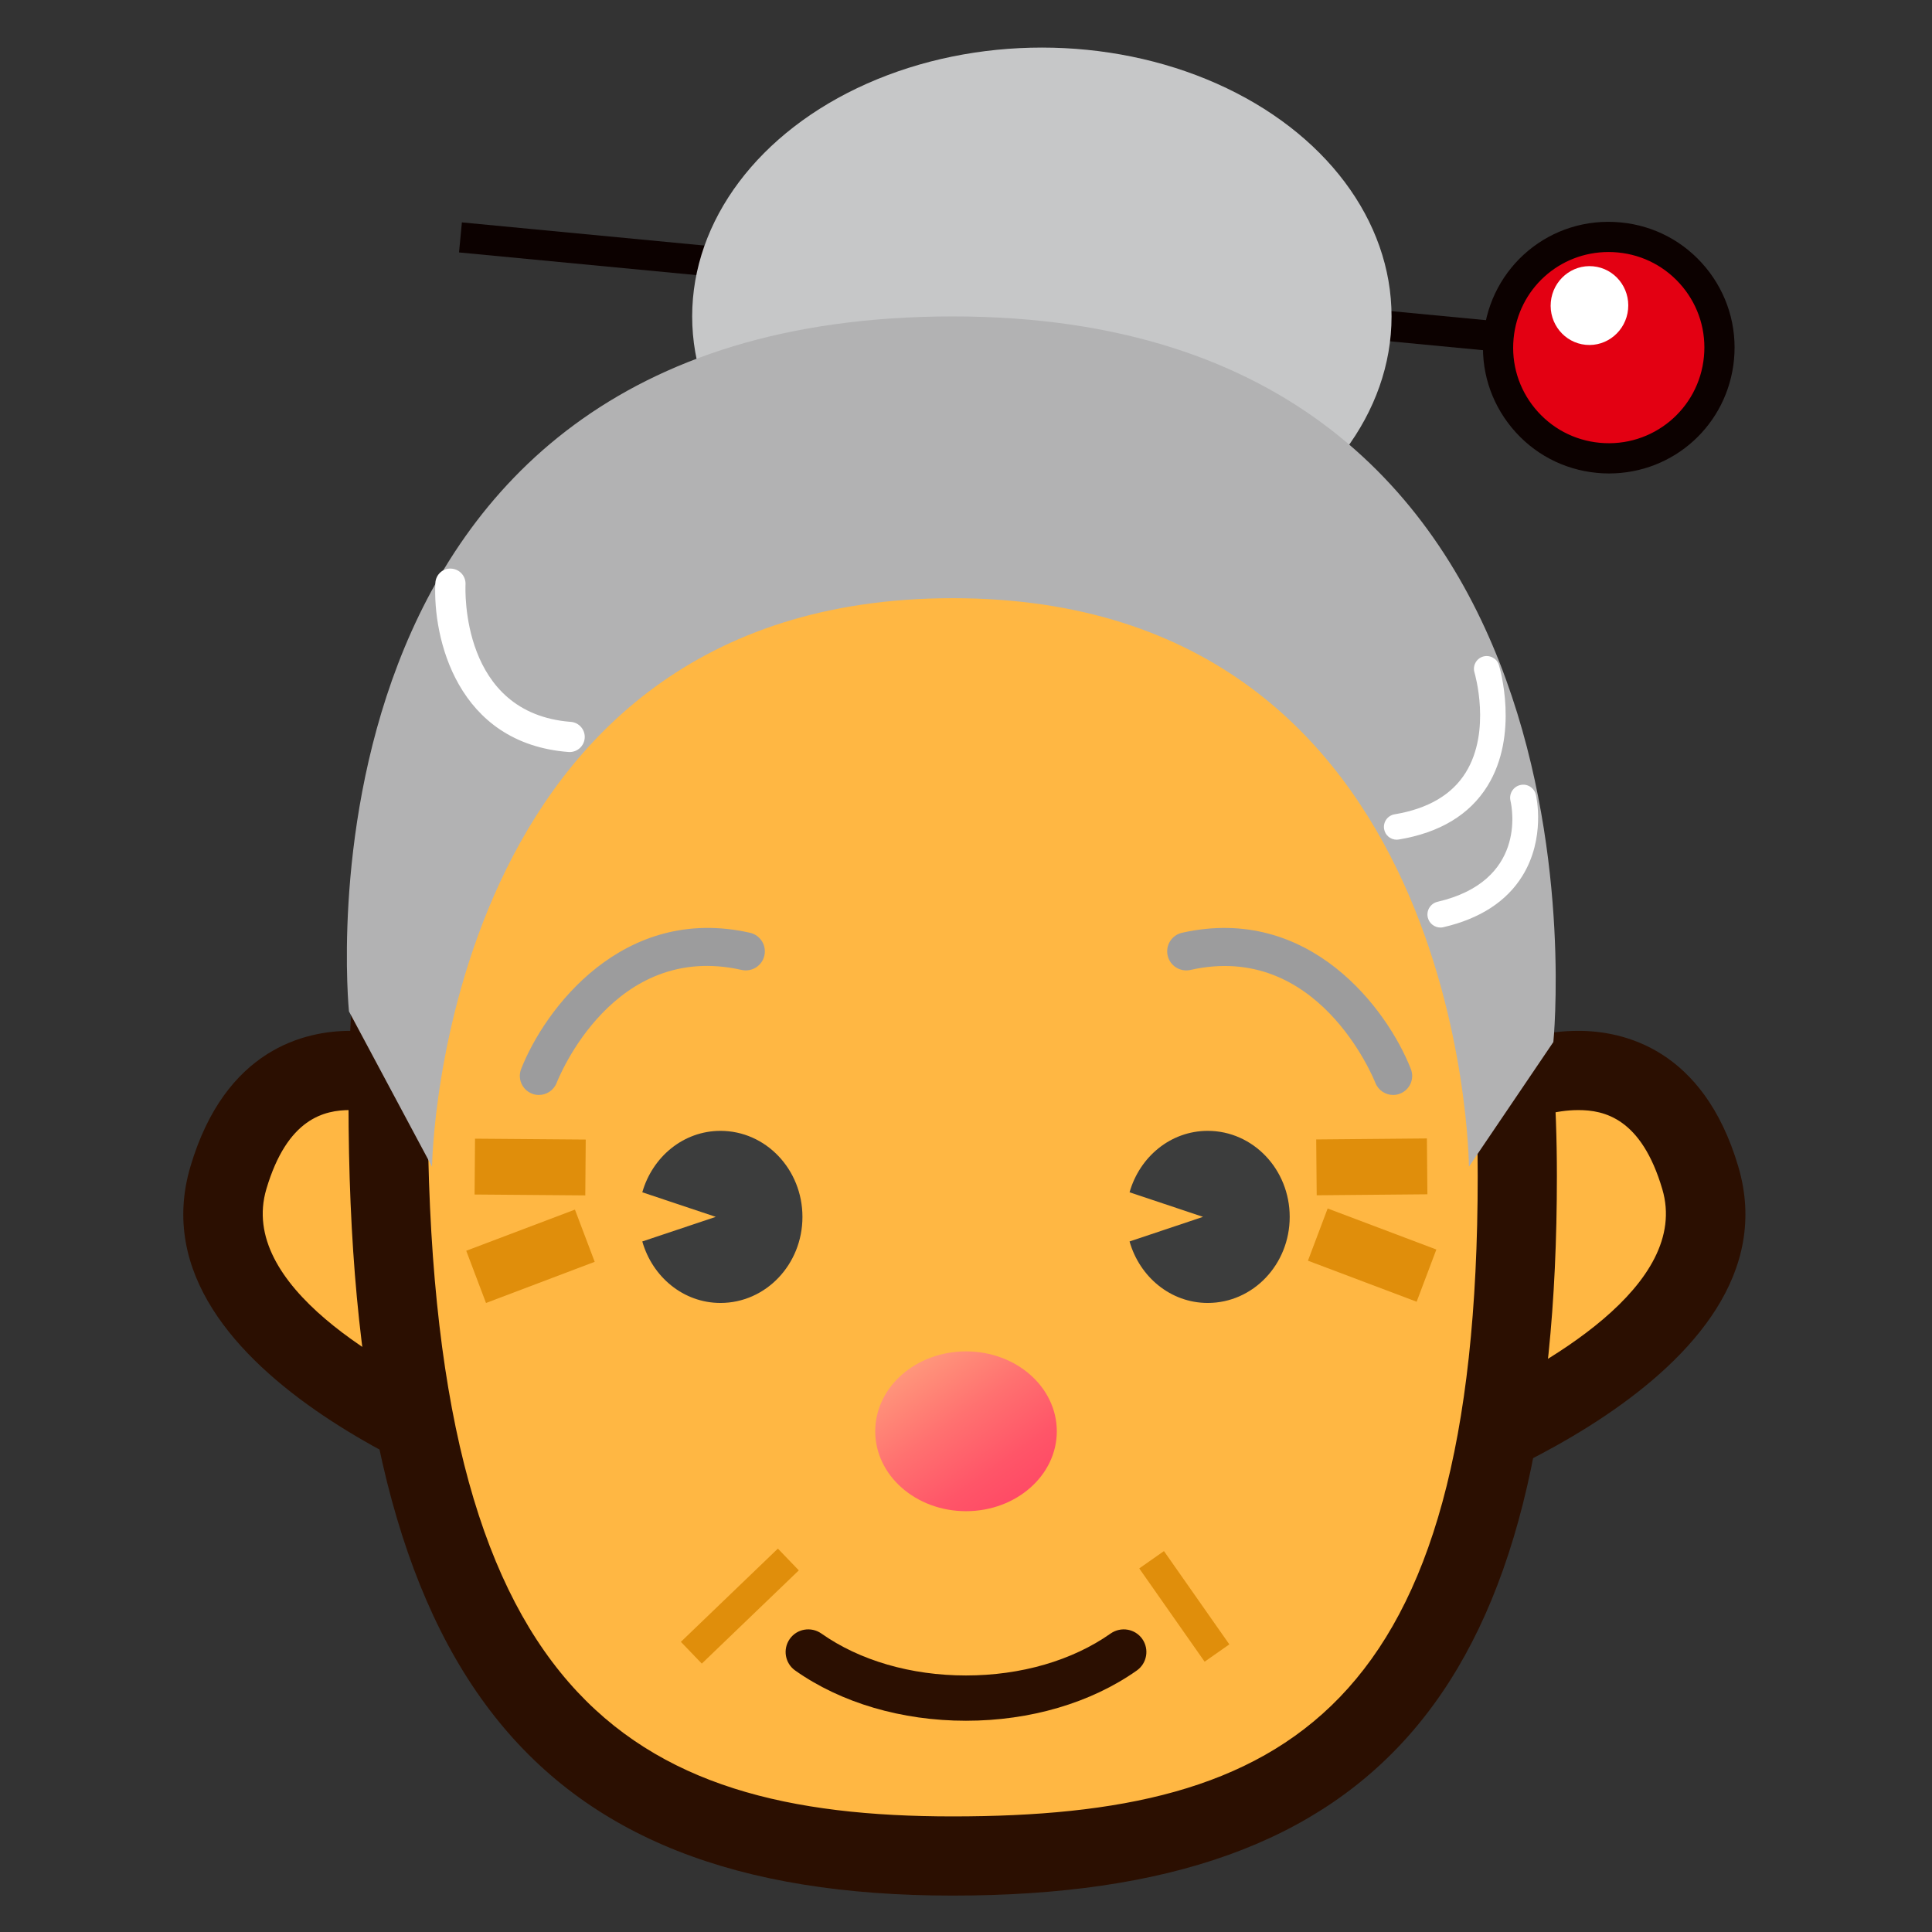 <?xml version="1.0" encoding="UTF-8"?>
<!-- Generated by phantom_svg. -->
<svg width="64px" height="64px" viewBox="0 0 64 64" preserveAspectRatio="none" xmlns="http://www.w3.org/2000/svg" xmlns:xlink="http://www.w3.org/1999/xlink" version="1.1">
  <rect x="0" y="0" width="64" height="64" fill="#333333" stroke="none"/>
  <g id="レイヤー_1">
  </g>
  <g id="_x32_._x3000_Human_x2F_Living_Things">
    <g id='_x31_F475_older_x5F_woman'>
      <path style='fill:#FFB743;' d='M14.713,36.318c0,0-5.409-3.179-7.147,2.701
			c-1.739,5.881,9.916,9.744,9.916,9.744L14.713,36.318z'/>
      <path style='fill:#FFB743;' d='M49.178,36.318c0,0,5.409-3.179,7.147,2.701
			c1.738,5.881-9.916,9.744-9.916,9.744L49.178,36.318z'/>
      <path style='fill:#2B0F01;' d='M19.265,50.737l-2.196-0.729
			C16.543,49.835,4.232,45.666,6.307,38.647c1.157-3.915,3.817-4.499,5.299-4.499
			c1.947,0,3.59,0.933,3.771,1.038l0.492,0.29L19.265,50.737z M11.606,36.772
			c-0.862,0-2.089,0.271-2.783,2.619c-0.938,3.175,3.855,5.879,6.835,7.221
			l-2.09-9.393C13.108,37.023,12.37,36.772,11.606,36.772z'/>
      <g>
        <rect x='15.175' y='9.098' transform='matrix(0.995 0.095 -0.095 0.995 1.066 -3.127)' style='fill:#0C0100;' width='36.177' height='1'/>
        <g>
          <circle style='fill:#E30012;' cx='53.292' cy='11.516' r='3.667'/>
          <path style='fill:#0C0100;' d='M53.298,15.684L53.298,15.684
					c-0.133,0-0.268-0.006-0.402-0.02c-1.108-0.106-2.109-0.637-2.817-1.496
					c-0.709-0.858-1.04-1.942-0.935-3.05c0.218-2.281,2.219-3.974,4.546-3.75
					c1.108,0.106,2.108,0.637,2.817,1.496c0.708,0.858,1.039,1.941,0.934,3.05
					C57.235,14.062,55.454,15.684,53.298,15.684z M53.287,8.348
					c-1.639,0-2.992,1.232-3.147,2.865c-0.081,0.843,0.171,1.666,0.709,2.318
					c0.539,0.653,1.3,1.057,2.143,1.137c1.754,0.166,3.288-1.116,3.453-2.851
					c0.081-0.843-0.171-1.666-0.709-2.318C55.196,8.847,54.437,8.443,53.594,8.363
					C53.491,8.353,53.389,8.348,53.287,8.348z'/>
        </g>
        <ellipse transform='matrix(0.995 0.095 -0.095 0.995 1.207 -4.975)' style='fill:#FFFFFF;' cx='52.673' cy='10.144' rx='1.286' ry='1.307'/>
      </g>
      <path style='fill:#2B0F01;' d='M44.626,50.737l3.395-15.261l0.492-0.29
			c0.182-0.105,1.824-1.038,3.771-1.038c1.482,0,4.142,0.584,5.3,4.499
			c2.074,7.019-10.237,11.188-10.762,11.361L44.626,50.737z M50.321,37.22
			l-2.089,9.393c2.979-1.342,7.772-4.046,6.834-7.221
			c-0.693-2.348-1.92-2.619-2.782-2.619
			C51.521,36.772,50.783,37.022,50.321,37.22z'/>
      <ellipse style='fill:#C6C7C8;' cx='34.513' cy='10.482' rx='11.584' ry='8.906'/>
      <path style='fill:#FFB743;' d='M50.263,38.959c0,17.402-6.143,22.523-18.704,22.523
			c-12,0-18.702-5.121-18.702-25c0-16.46,7.851-20.197,18.614-20.197
			C42.233,16.285,50.263,21.994,50.263,38.959z'/>
      <path style='fill:#2B0F01;' d='M31.559,62.794c-14.215,0-20.014-7.623-20.014-26.312
			c0-19.064,10.648-21.509,19.926-21.509c9.171,0,20.103,4.161,20.103,23.985
			C51.574,55.889,45.775,62.794,31.559,62.794z M31.471,17.597
			c-8.987,0-17.303,2.288-17.303,18.886c0,19.726,6.654,23.688,17.391,23.688
			c11.015,0,17.392-3.471,17.392-21.212C48.951,24.584,43.233,17.597,31.471,17.597z'/>
      <linearGradient id='SVGID_1_' gradientUnits='userSpaceOnUse' x1='29.923' y1='44.481' x2='34.785' y2='51.345'>
        <stop offset='0' style='stop-color:#FFA67F'/>
        <stop offset='0.097' style='stop-color:#FF967B'/>
        <stop offset='0.366' style='stop-color:#FF7170'/>
        <stop offset='0.614' style='stop-color:#FF5568'/>
        <stop offset='0.834' style='stop-color:#FF4564'/>
        <stop offset='1' style='stop-color:#FF3F62'/>
      </linearGradient>
      <path style='fill:url(#SVGID_1_);' d='M35.008,47.414c0,1.461-1.345,2.646-3.007,2.646
			c-1.664,0-3.008-1.186-3.008-2.646c0-1.465,1.345-2.648,3.008-2.648
			C33.663,44.766,35.008,45.949,35.008,47.414z'/>
      <g>
        <path style='fill:#9C9C9D;' d='M46.149,36.272c-0.251,0-0.488-0.151-0.587-0.399
				c-0.077-0.192-1.919-4.692-6.128-3.742c-0.34,0.074-0.678-0.137-0.754-0.478
				c-0.077-0.34,0.137-0.677,0.477-0.754c4.227-0.947,6.804,2.536,7.579,4.512
				c0.128,0.324-0.031,0.689-0.355,0.816C46.305,36.258,46.227,36.272,46.149,36.272
				z'/>
        <path style='fill:#9C9C9D;' d='M17.851,36.272c-0.077,0-0.155-0.014-0.23-0.044
				c-0.325-0.127-0.484-0.493-0.357-0.817c0.775-1.976,3.364-5.461,7.58-4.512
				c0.34,0.077,0.554,0.414,0.477,0.754c-0.076,0.34-0.411,0.553-0.754,0.477
				c-4.237-0.955-6.052,3.549-6.127,3.741
				C18.34,36.121,18.103,36.272,17.851,36.272z'/>
      </g>
      <g>
        <path style='fill:#3C3D3D;' d='M23.866,37.461c-1.228,0-2.253,0.861-2.589,2.035
				l2.434,0.814L21.277,41.125c0.334,1.174,1.361,2.037,2.589,2.037
				c1.501,0,2.716-1.275,2.716-2.85C26.582,38.736,25.367,37.461,23.866,37.461z'/>
        <g>
          <path style='fill:#3C3D3D;' d='M40.008,37.461c-1.229,0-2.254,0.859-2.59,2.035
					l2.434,0.814L37.418,41.125c0.334,1.174,1.361,2.037,2.59,2.037
					c1.5,0,2.715-1.275,2.715-2.85C42.723,38.736,41.508,37.461,40.008,37.461z'/>
        </g>
      </g>
      <path style='fill:#2B0F01;' d='M31.999,57.002c-2.127,0-4.136-0.591-5.657-1.664
			c-0.338-0.239-0.419-0.707-0.18-1.046c0.238-0.339,0.706-0.417,1.045-0.181
			c1.27,0.896,2.972,1.391,4.792,1.391c1.82,0,3.522-0.494,4.794-1.391
			c0.341-0.236,0.808-0.157,1.046,0.181c0.238,0.339,0.157,0.807-0.181,1.046
			C36.136,56.411,34.126,57.002,31.999,57.002z'/>
      <g>
        <g>
          <rect x='16.226' y='38.234' transform='matrix(1 0.008 -0.008 1 0.312 -0.14)' style='fill:#E2997D;' width='2.667' height='0.85'/>
          <rect x='17.134' y='40.192' transform='matrix(0.354 0.935 -0.935 0.354 50.269 10.466)' style='fill:#E2997D;' width='0.85' height='2.851'/>
        </g>
        <g>
          <rect x='16.226' y='38.234' transform='matrix(1 0.008 -0.008 1 0.312 -0.14)' style='fill:none;stroke:#E08E0B;stroke-miterlimit:10;' width='2.667' height='0.85'/>
          <rect x='17.134' y='40.192' transform='matrix(0.354 0.935 -0.935 0.354 50.269 10.466)' style='fill:none;stroke:#E08E0B;stroke-miterlimit:10;' width='0.85' height='2.851'/>
        </g>
      </g>
      <g>
        <g>
          <rect x='45.029' y='37.326' transform='matrix(0.009 1 -1 0.009 83.693 -7.148)' style='fill:#E2997D;' width='0.85' height='2.667'/>
          <rect x='44.028' y='41.192' transform='matrix(0.935 0.353 -0.353 0.935 17.646 -13.38)' style='fill:#E2997D;' width='2.851' height='0.85'/>
        </g>
        <g>
          <rect x='45.029' y='37.326' transform='matrix(0.009 1 -1 0.009 83.693 -7.148)' style='fill:none;stroke:#E08E0B;stroke-miterlimit:10;' width='0.85' height='2.667'/>
          <rect x='44.028' y='41.192' transform='matrix(0.935 0.353 -0.353 0.935 17.646 -13.38)' style='fill:none;stroke:#E08E0B;stroke-miterlimit:10;' width='2.851' height='0.85'/>
        </g>
      </g>
      <path style='fill:#B2B2B3;' d='M11.56,33.504l2.751,5.145c0,0,0.249-18.833,17.249-18.833
			s17.1,18.833,17.1,18.833l2.797-4.131c0,0,2.438-24.036-19.896-24.036
			C9.226,10.482,11.56,33.504,11.56,33.504z'/>
      <path style='fill:#FFFFFF;' d='M46.267,27.816c-0.203,0-0.382-0.146-0.417-0.354
			c-0.038-0.231,0.117-0.449,0.349-0.487c1.107-0.185,1.9-0.65,2.355-1.384
			c0.86-1.385,0.296-3.294,0.29-3.313c-0.067-0.224,0.059-0.46,0.282-0.528
			c0.224-0.065,0.46,0.059,0.528,0.282c0.028,0.093,0.679,2.298-0.381,4.006
			c-0.59,0.95-1.577,1.546-2.937,1.772
			C46.313,27.814,46.29,27.816,46.267,27.816z'/>
      <path style='fill:#FFFFFF;' d='M47.718,30.726c-0.196,0-0.374-0.135-0.421-0.334
			c-0.054-0.232,0.091-0.464,0.323-0.519c2.937-0.683,2.479-3.078,2.416-3.349
			c-0.053-0.232,0.092-0.464,0.323-0.518c0.232-0.058,0.463,0.089,0.518,0.32
			c0.015,0.058,0.329,1.439-0.446,2.69c-0.523,0.845-1.403,1.417-2.615,1.698
			C47.783,30.723,47.75,30.726,47.718,30.726z'/>
      <path style='fill:#FFFFFF;' d='M18.871,24.912c-0.013,0-0.026-0-0.039-0.001
			c-3.699-0.285-4.501-3.788-4.41-5.601c0.014-0.276,0.251-0.494,0.524-0.474
			c0.275,0.014,0.488,0.248,0.475,0.523c-0.008,0.174-0.16,4.273,3.488,4.554
			c0.275,0.021,0.481,0.262,0.46,0.537C19.349,24.712,19.129,24.912,18.871,24.912
			z'/>
      <rect x='24.035' y='50.983' transform='matrix(0.693 0.721 -0.721 0.693 45.871 -1.361)' style='fill:#E08E0B;' width='1' height='4.457'/>
      <rect x='37.364' y='52.712' transform='matrix(0.574 0.819 -0.819 0.574 60.282 -9.476)' style='fill:#E08E0B;' width='3.773' height='1'/>
    </g>
  </g>
</svg>